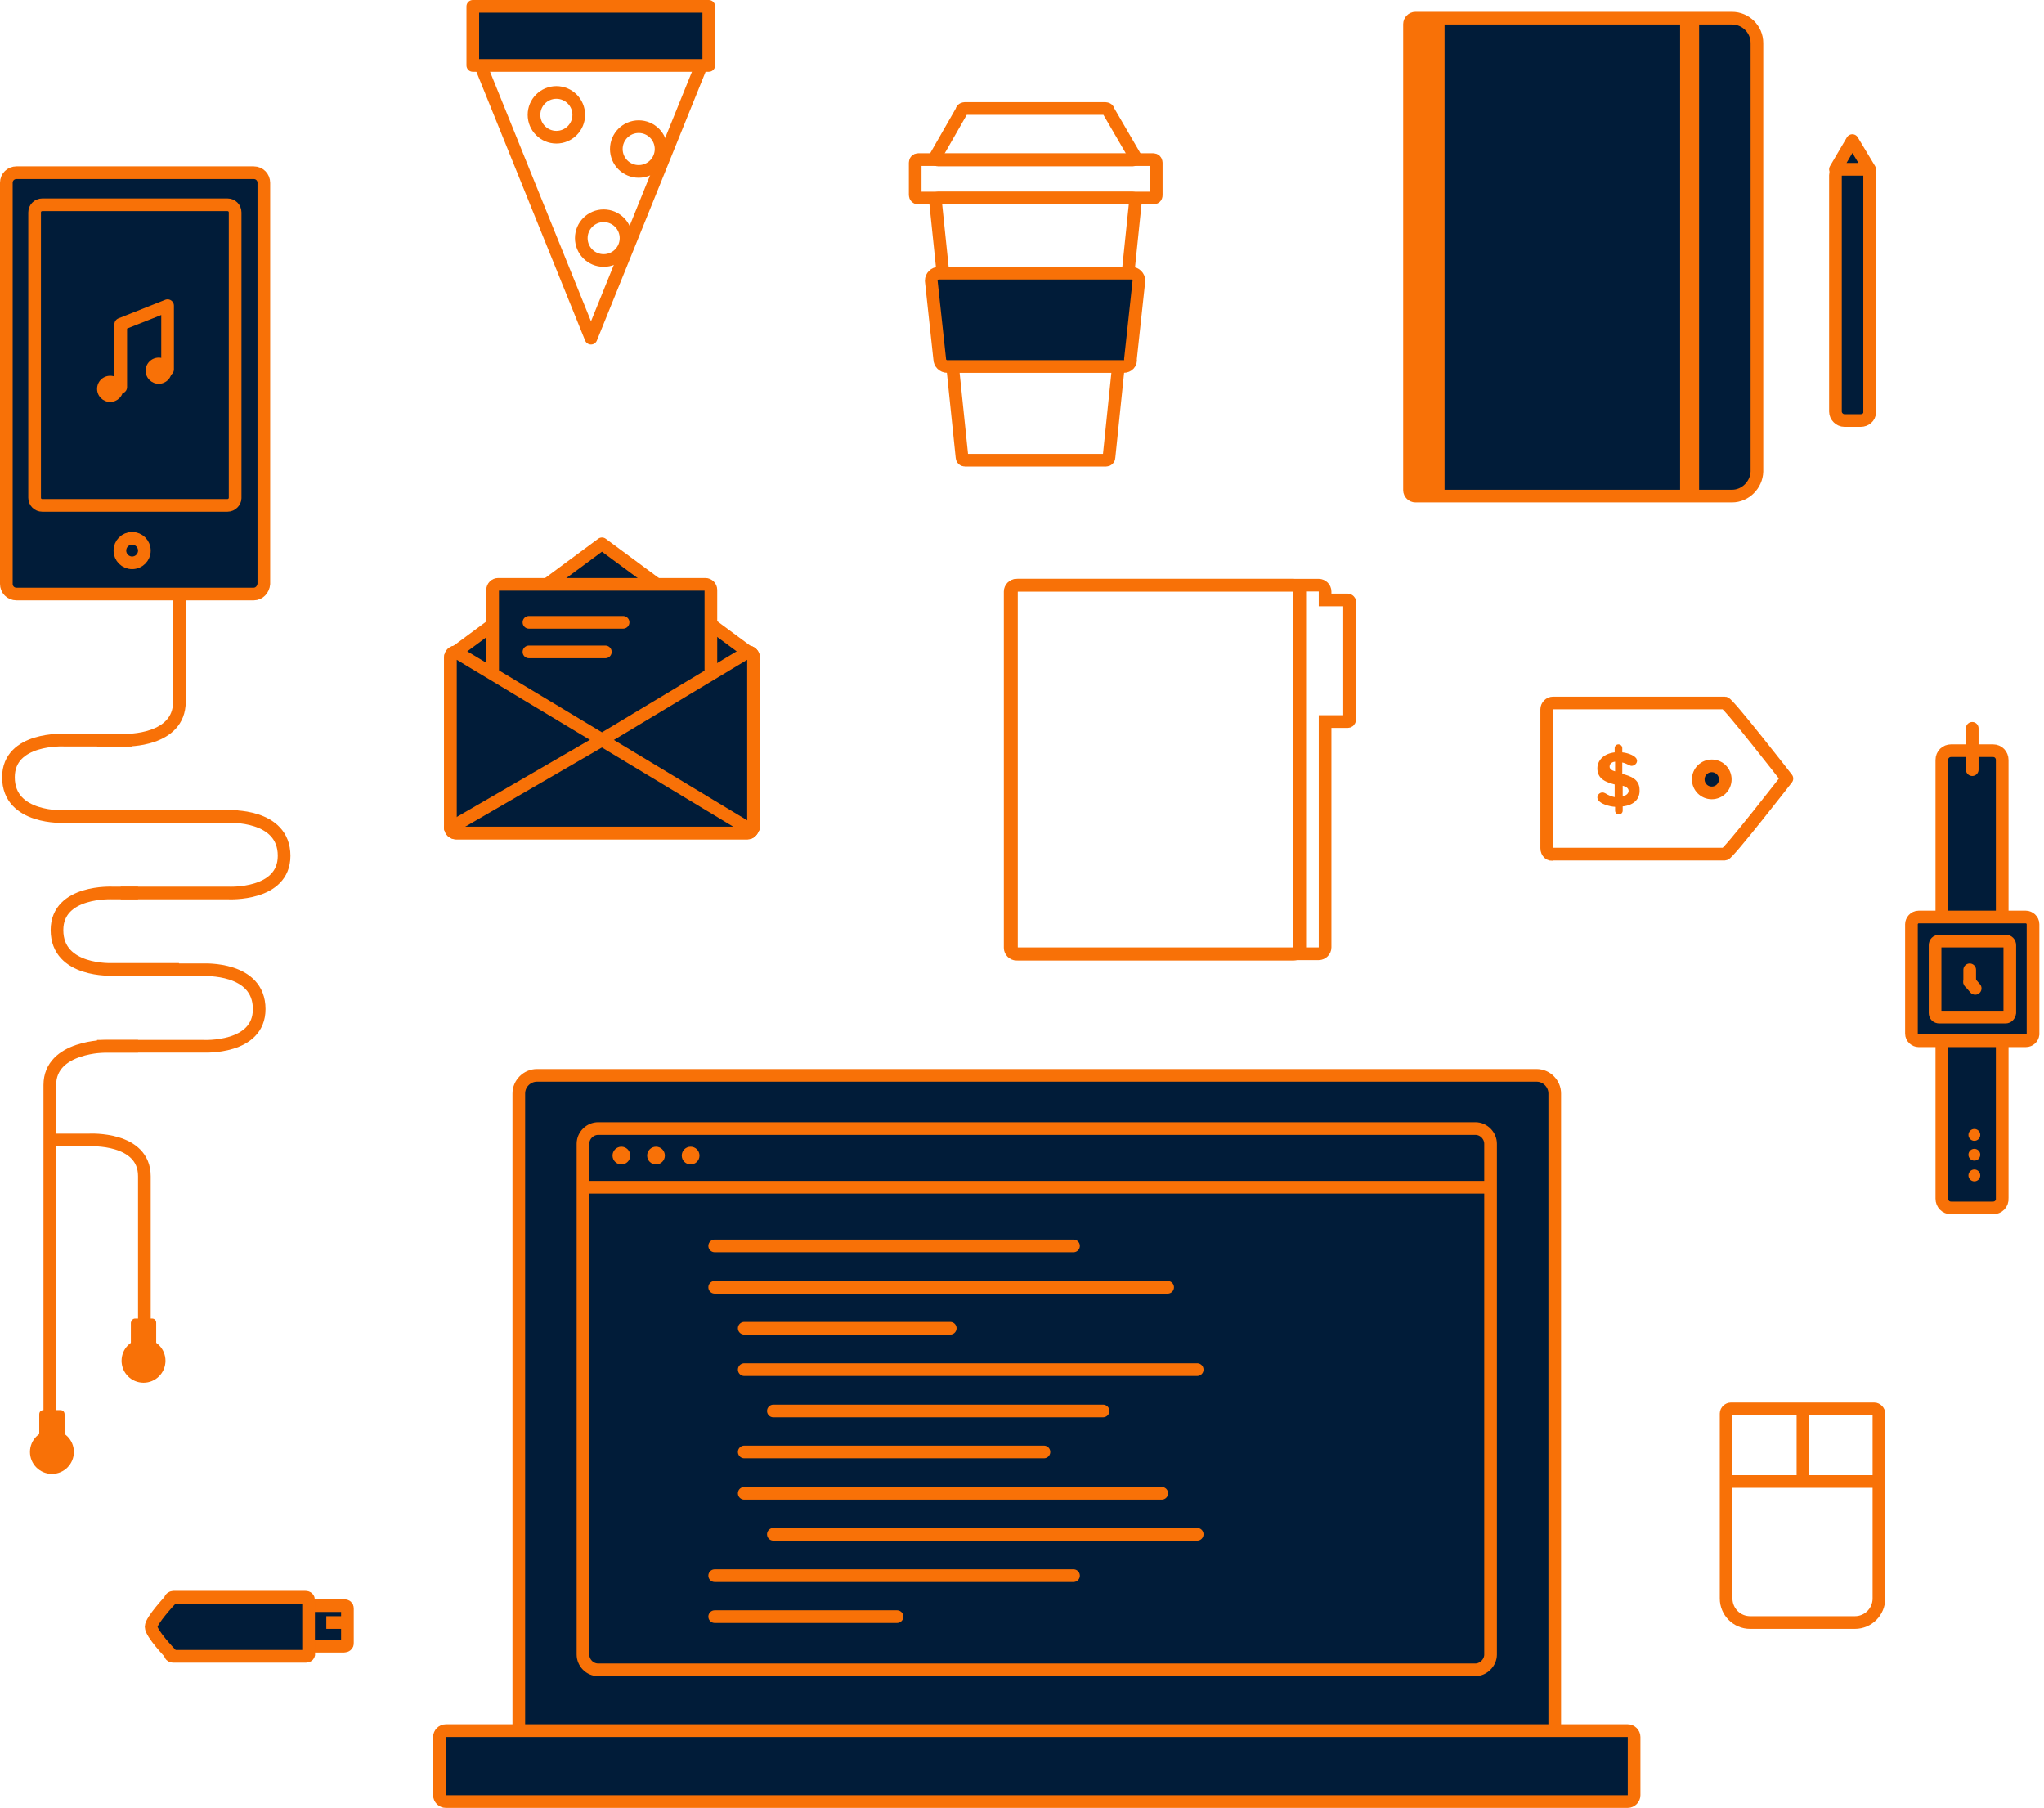 <?xml version="1.0" encoding="utf-8"?>
<!-- Generator: Adobe Illustrator 18.1.1, SVG Export Plug-In . SVG Version: 6.00 Build 0)  -->
<!DOCTYPE svg PUBLIC "-//W3C//DTD SVG 1.1//EN" "http://www.w3.org/Graphics/SVG/1.1/DTD/svg11.dtd">
<svg version="1.1" id="Layer_1" xmlns="http://www.w3.org/2000/svg" xmlns:xlink="http://www.w3.org/1999/xlink" x="0px" y="0px"
	 viewBox="51.8 0.3 484.2 428.2" enable-background="new 51.8 0.3 484.2 428.2" xml:space="preserve">
<g>
	<path fill="#011C39" stroke="#F87107" stroke-width="3" stroke-miterlimit="10" d="M415.8,415.1H179c-2.4,0-4.3-2-4.3-4.3V259.3
		c0-2.4,2-4.3,4.3-4.3h236.8c2.4,0,4.3,2,4.3,4.3v151.5C420.1,413.2,418.2,415.1,415.8,415.1z"/>
	<path fill="none" stroke="#F87107" stroke-width="3" stroke-miterlimit="10" d="M401.3,395.8H193.5c-2,0-3.6-1.7-3.6-3.6v-121
		c0-2,1.7-3.6,3.6-3.6h207.8c2,0,3.6,1.7,3.6,3.6v121C404.9,394.1,403.2,395.8,401.3,395.8z"/>
	<path fill="#011C39" stroke="#F87107" stroke-width="3" stroke-miterlimit="10" d="M437.4,427h-280c-0.8,0-1.5-0.7-1.5-1.5v-13.8
		c0-0.8,0.7-1.5,1.5-1.5h280c0.8,0,1.5,0.7,1.5,1.5v13.8C438.9,426.3,438.2,427,437.4,427z"/>
	<line fill="none" stroke="#F87107" stroke-width="3" stroke-miterlimit="10" x1="189.1" y1="281.5" x2="405.1" y2="281.5"/>
	<circle fill="#F87107" cx="199" cy="274" r="2.1"/>
	<circle fill="#F87107" cx="207.2" cy="274" r="2.1"/>
	<circle fill="#F87107" cx="215.4" cy="274" r="2.1"/>

		<line fill="none" stroke="#F87107" stroke-width="3" stroke-linecap="round" stroke-miterlimit="10" x1="221.1" y1="295.4" x2="306.1" y2="295.4"/>

		<line fill="none" stroke="#F87107" stroke-width="3" stroke-linecap="round" stroke-miterlimit="10" x1="221.1" y1="373.5" x2="306.1" y2="373.5"/>

		<line fill="none" stroke="#F87107" stroke-width="3" stroke-linecap="round" stroke-miterlimit="10" x1="221.1" y1="383.2" x2="264.3" y2="383.2"/>

		<line fill="none" stroke="#F87107" stroke-width="3" stroke-linecap="round" stroke-miterlimit="10" x1="221.1" y1="305.2" x2="328.4" y2="305.2"/>

		<line fill="none" stroke="#F87107" stroke-width="3" stroke-linecap="round" stroke-miterlimit="10" x1="228.1" y1="314.9" x2="276.9" y2="314.9"/>

		<line fill="none" stroke="#F87107" stroke-width="3" stroke-linecap="round" stroke-miterlimit="10" x1="228.1" y1="324.7" x2="335.4" y2="324.7"/>

		<line fill="none" stroke="#F87107" stroke-width="3" stroke-linecap="round" stroke-miterlimit="10" x1="228.1" y1="344.2" x2="299.1" y2="344.2"/>

		<line fill="none" stroke="#F87107" stroke-width="3" stroke-linecap="round" stroke-miterlimit="10" x1="235" y1="334.5" x2="313.1" y2="334.5"/>

		<line fill="none" stroke="#F87107" stroke-width="3" stroke-linecap="round" stroke-miterlimit="10" x1="228.1" y1="354" x2="327" y2="354"/>

		<line fill="none" stroke="#F87107" stroke-width="3" stroke-linecap="round" stroke-miterlimit="10" x1="235" y1="363.7" x2="335.4" y2="363.7"/>
	<path fill="#011C39" stroke="#F87107" stroke-width="3" stroke-miterlimit="10" d="M523.9,286.4H514c-1.3,0-2.2-1-2.2-2.2V180.3
		c0-1.3,1-2.2,2.2-2.2h9.9c1.3,0,2.2,1,2.2,2.2v103.8C526.2,285.4,525.2,286.4,523.9,286.4z"/>
	<path fill="#011C39" stroke="#F87107" stroke-width="3" stroke-miterlimit="10" d="M531.7,246.8h-25.4c-0.8,0-1.7-0.7-1.7-1.7
		v-25.9c0-0.8,0.7-1.7,1.7-1.7h25.4c0.8,0,1.7,0.7,1.7,1.7v26.1C533.3,246.1,532.6,246.8,531.7,246.8z"/>
	<path fill="#011C39" stroke="#F87107" stroke-width="3" stroke-miterlimit="10" d="M526.9,241.2h-15.7c-0.6,0-1-0.4-1-1v-16
		c0-0.6,0.4-1,1-1h15.7c0.6,0,1,0.4,1,1v16C527.8,240.8,527.4,241.2,526.9,241.2z"/>

		<line fill="none" stroke="#F87107" stroke-width="3" stroke-linecap="round" stroke-miterlimit="10" x1="518.4" y1="232.9" x2="518.4" y2="230"/>

		<line fill="none" stroke="#F87107" stroke-width="3" stroke-linecap="round" stroke-miterlimit="10" x1="518.4" y1="232.9" x2="519.7" y2="234.4"/>

		<ellipse fill="none" stroke="#F87107" stroke-width="3" stroke-linecap="round" stroke-linejoin="round" stroke-miterlimit="10" cx="534.5" cy="233" rx="0" ry="1.1"/>
	<circle fill="#F87107" cx="519.5" cy="269.1" r="1.4"/>
	<circle fill="#F87107" cx="519.5" cy="273.8" r="1.4"/>
	<circle fill="#F87107" cx="519.5" cy="278.7" r="1.4"/>

		<line fill="none" stroke="#F87107" stroke-width="3" stroke-linecap="round" stroke-linejoin="round" stroke-miterlimit="10" x1="519" y1="182.6" x2="519" y2="172.8"/>
	<path fill="#011C39" stroke="#F87107" stroke-width="3" stroke-miterlimit="10" d="M133.3,390.2h-31.6c-0.6,0-0.8-0.3-0.8-0.6
		c0,0-4.5-3.1-4.5-4.2c0-1,4.5-4.2,4.5-4.2c0-0.3,0.4-0.6,0.8-0.6h31.6c0.6,0,0.8,0.3,0.8,0.6v8.2
		C134.2,389.9,133.7,390.2,133.3,390.2z"/>
	<path fill="#011C39" stroke="#F87107" stroke-width="3" stroke-miterlimit="10" d="M124.3,392.6H92.9c-0.6,0-0.8-0.3-0.8-0.7
		c0,0-4.5-4.7-4.5-6.3c0-1.5,4.5-6.3,4.5-6.3c0-0.4,0.4-0.7,0.8-0.7h31.2c0.6,0,0.8,0.3,0.8,0.7v12.5
		C125.1,392.3,124.7,392.6,124.3,392.6z"/>
	<line fill="none" stroke="#F87107" stroke-width="3" stroke-miterlimit="10" x1="133.3" y1="384.6" x2="129.1" y2="384.6"/>
	<path fill="none" stroke="#F87107" stroke-width="3" stroke-miterlimit="10" d="M320.1,38.2H274c-0.4,0-0.7-0.3-0.7-0.6l6.3-11
		c0-0.3,0.3-0.6,0.7-0.6h33.4c0.4,0,0.7,0.3,0.7,0.6l6.4,11C320.8,37.9,320.5,38.2,320.1,38.2z"/>
	<path fill="none" stroke="#F87107" stroke-width="3" stroke-miterlimit="10" d="M325,47.2h-55.7c-0.4,0-0.7-0.3-0.7-0.7v-7.7
		c0-0.4,0.3-0.7,0.7-0.7H325c0.4,0,0.7,0.3,0.7,0.7v7.7C325.7,47,325.4,47.2,325,47.2z"/>
	<path fill="none" stroke="#F87107" stroke-width="3" stroke-miterlimit="10" d="M274,47.2h46.1c0.4,0,0.7,0.3,0.7,0.6l-6.3,60.9
		c0,0.3-0.3,0.6-0.7,0.6h-33.4c-0.4,0-0.7-0.3-0.7-0.6l-6.3-60.8C273.3,47.5,273.7,47.2,274,47.2z"/>
	<path fill="#011C39" stroke="#F87107" stroke-width="3" stroke-miterlimit="10" d="M318,87.1h-41.8c-1,0-1.8-0.8-1.8-1.8l-2-18.5
		c0-1,0.8-1.8,1.8-1.8h45.6c1,0,1.8,0.8,1.8,1.8l-2,18.5C319.8,86.3,319,87.1,318,87.1z"/>
	<path fill="#011C39" stroke="#F87107" stroke-width="3" stroke-miterlimit="10" d="M462.1,117.8h-75c-0.7,0-1.4-0.6-1.4-1.4V6
		c0-0.7,0.6-1.4,1.4-1.4h75c3.2,0,5.9,2.6,5.9,5.9V112C467.9,115.1,465.3,117.8,462.1,117.8z"/>
	<rect x="449.8" y="5.3" fill="#F87107" width="4.5" height="111.8"/>
	<rect x="386.1" y="4.6" fill="#F87107" width="7.9" height="113.2"/>
	<path fill="#011C39" stroke="#F87107" stroke-width="3" stroke-miterlimit="10" d="M492.6,99.9h-3.9c-1.1,0-2.1-1-2.1-2.1v-56
		c0-1.1,1-2.1,2.1-2.1h3.9c1.1,0,2.1,1,2.1,2.1V98C494.7,99.1,493.7,99.9,492.6,99.9z"/>

		<polygon fill="#011C39" stroke="#F87107" stroke-width="3" stroke-linecap="round" stroke-linejoin="round" stroke-miterlimit="10" points="
		486.6,40.4 490.6,33.6 494.7,40.4 	"/>
	<path fill="none" stroke="#F87107" stroke-width="3" stroke-miterlimit="10" d="M80.4,211.8h25.5c0,0,13.2,0.7,13.2-8.8
		c0-10-13.2-9.3-13.2-9.3H65"/>
	<path fill="none" stroke="#F87107" stroke-width="3" stroke-miterlimit="10" d="M74.8,248.1H100c0,0,13.2,0.7,13.2-8.8
		c0-10-13.2-9.3-13.2-9.3H81.8"/>
	<path fill="none" stroke="#F87107" stroke-width="3" stroke-miterlimit="10" d="M74.8,175.6h6.8c0,0,12.7,0.3,12.7-9.1v-34.1"/>
	<path fill="none" stroke="#F87107" stroke-width="3" stroke-miterlimit="10" d="M83.1,175.6H67c0,0-13.2-0.7-13.2,8.8
		c0,10,13.2,9.3,13.2,9.3h41.2"/>
	<path fill="none" stroke="#F87107" stroke-width="3" stroke-miterlimit="10" d="M84.5,211.8h-6c0,0-13.2-0.7-13.2,8.8
		c0,10,13.2,9.3,13.2,9.3h15.7"/>
	<path fill="none" stroke="#F87107" stroke-width="3" stroke-miterlimit="10" d="M84.5,248.1H77c0,0-13.4-0.1-13.4,9.2v78.6"/>
	<circle fill="#F87107" cx="64.1" cy="344.2" r="5.2"/>
	<path fill="#F87107" d="M62.1,334.3h4c0.6,0,1,0.4,1,1v9.1c0,0.6-0.4,1-1,1h-4c-0.6,0-1-0.4-1-1v-9.1
		C61.1,334.7,61.5,334.3,62.1,334.3z"/>
	<circle fill="#F87107" cx="85.8" cy="322.6" r="5.2"/>
	<path fill="#F87107" d="M83.8,312.6h4c0.6,0,1,0.4,1,1v9.1c0,0.6-0.4,1-1,1h-4c-0.6,0-1-0.4-1-1v-9.1
		C82.9,313,83.3,312.6,83.8,312.6z"/>
	<path fill="#011C39" stroke="#F87107" stroke-width="3" stroke-miterlimit="10" d="M111.9,141H55.7c-1.4,0-2.4-1.1-2.4-2.4v-95
		c0-1.4,1.1-2.4,2.4-2.4h56.2c1.4,0,2.4,1.1,2.4,2.4v95C114.2,139.9,113.2,141,111.9,141z"/>
	<path fill="#011C39" stroke="#F87107" stroke-width="3" stroke-miterlimit="10" d="M105.7,120H61.8c-1,0-1.8-0.8-1.8-1.8V50.6
		c0-1,0.8-1.8,1.8-1.8h43.9c1,0,1.8,0.8,1.8,1.8v67.7C107.5,119.1,106.7,120,105.7,120z"/>
	<circle fill="#011C39" stroke="#F87107" stroke-width="3" stroke-miterlimit="10" cx="83.1" cy="130.7" r="2.9"/>
	<circle fill="#F87107" cx="77.9" cy="92.4" r="3.1"/>
	<circle fill="#F87107" cx="89.4" cy="88.1" r="3.1"/>

		<polyline fill="none" stroke="#F87107" stroke-width="3" stroke-linecap="round" stroke-linejoin="round" stroke-miterlimit="10" points="
		91.5,87.8 91.5,72.7 80.4,77.1 80.4,92 	"/>
	<path fill="none" stroke="#F87107" stroke-width="3" stroke-miterlimit="10" d="M65,270.3h8c0,0,13-0.7,13,8.6v36"/>

		<polygon fill="none" stroke="#F87107" stroke-width="3" stroke-linecap="round" stroke-linejoin="round" stroke-miterlimit="10" points="
		218.3,14.9 191.8,80.4 165.3,14.9 	"/>

		<circle fill="none" stroke="#F87107" stroke-width="3" stroke-linecap="round" stroke-linejoin="round" stroke-miterlimit="10" cx="194.8" cy="56.7" r="5.3"/>

		<circle fill="none" stroke="#F87107" stroke-width="3" stroke-linecap="round" stroke-linejoin="round" stroke-miterlimit="10" cx="183.6" cy="27.5" r="5.3"/>

		<circle fill="none" stroke="#F87107" stroke-width="3" stroke-linecap="round" stroke-linejoin="round" stroke-miterlimit="10" cx="203.1" cy="35.6" r="5.3"/>

		<polygon fill="#011C39" stroke="#F87107" stroke-width="3" stroke-linecap="round" stroke-linejoin="round" stroke-miterlimit="10" points="
		219.7,15.8 191.8,15.8 163.8,15.8 163.8,1.8 191.7,1.8 219.7,1.8 	"/>
	<path fill="none" stroke="#F87107" stroke-width="3" stroke-miterlimit="10" d="M491.2,384.6h-24.8c-3.2,0-5.7-2.6-5.7-5.7v-43.8
		c0-0.6,0.6-1.1,1.1-1.1h34c0.6,0,1.1,0.6,1.1,1.1v43.8C496.9,382,494.4,384.6,491.2,384.6z"/>
	<line fill="none" stroke="#F87107" stroke-width="3" stroke-miterlimit="10" x1="478.9" y1="333.1" x2="478.9" y2="351.2"/>
	<line fill="none" stroke="#F87107" stroke-width="3" stroke-miterlimit="10" x1="460.8" y1="351.2" x2="495.6" y2="351.2"/>
	<path fill="none" stroke="#F87107" stroke-width="3" stroke-linecap="round" stroke-linejoin="round" stroke-miterlimit="10" d="
		M418.2,201.2v-32.9c0-0.8,0.7-1.5,1.5-1.5h40.7c0.8,0,14.7,17.9,14.7,17.9s-13.9,17.9-14.7,17.9h-40.7
		C419,202.9,418.2,202.2,418.2,201.2z"/>
	<circle fill="#011C39" stroke="#F87107" stroke-width="3" stroke-miterlimit="10" cx="457.3" cy="184.9" r="3.2"/>
	<path fill="#F87107" d="M436.2,191.3v1c0,0.5-0.4,0.9-0.9,0.9s-0.9-0.4-0.9-0.9v-0.9c-1.5-0.1-3.4-0.7-4-1.6
		c-0.1-0.2-0.2-0.4-0.2-0.6c0-0.7,0.6-1.2,1.2-1.2c0.3,0,0.5,0.1,0.7,0.2c0.6,0.4,1.3,0.7,2.2,0.9v-3c-1.9-0.5-4.1-1.2-4.1-3.8
		c0-1.9,1.5-3.5,4.1-3.8v-1c0-0.5,0.4-0.9,0.9-0.9s0.9,0.4,0.9,0.9v1c1.1,0.1,2.7,0.6,3.3,1.4c0.1,0.2,0.2,0.4,0.2,0.6
		c0,0.7-0.7,1.2-1.3,1.2c-0.1,0-0.2,0-0.4-0.1c-0.5-0.2-1.2-0.6-1.8-0.7v2.7c1.9,0.5,4.1,1.2,4.1,3.8
		C440.3,189.4,439,191,436.2,191.3z M434.4,180.7c-0.9,0.1-1.3,0.6-1.3,1.2c0,0.5,0.5,0.9,1.3,1.1V180.7z M436.2,186.4v2.5
		c0.9-0.2,1.4-0.7,1.4-1.3C437.6,187,437,186.6,436.2,186.4z"/>

		<path fill="#011C39" stroke="#F87107" stroke-width="3" stroke-linecap="round" stroke-linejoin="round" stroke-miterlimit="10" d="
		M228.9,197.6h-69.1c-0.7,0-1.3-0.6-1.3-1.3V156c0-0.7,0.6-1.3,1.3-1.3l34.6-25.6l34.6,25.6c0.7,0,1.3,0.6,1.3,1.3v40.3
		C230,197,229.6,197.6,228.9,197.6z"/>

		<path fill="#011C39" stroke="#F87107" stroke-width="3" stroke-linecap="round" stroke-linejoin="round" stroke-miterlimit="10" d="
		M218.9,187.3h-49.1c-0.7,0-1.3-0.6-1.3-1.3v-46c0-0.7,0.6-1.3,1.3-1.3h49.1c0.7,0,1.3,0.6,1.3,1.3v46
		C220.1,186.9,219.6,187.3,218.9,187.3z"/>

		<path fill="#011C39" stroke="#F87107" stroke-width="3" stroke-linecap="round" stroke-linejoin="round" stroke-miterlimit="10" d="
		M228.9,197.6h-69.1c-0.7,0-1.3-0.6-1.3-1.3V156c0-0.7,0.6-1.3,1.3-1.3l34.6,20.8l34.6-20.8c0.7,0,1.3,0.6,1.3,1.3v40.3
		C230,197,229.6,197.6,228.9,197.6z"/>

		<line fill="none" stroke="#F87107" stroke-width="3" stroke-linecap="round" stroke-linejoin="round" stroke-miterlimit="10" x1="158.5" y1="196.4" x2="194.4" y2="175.6"/>

		<line fill="none" stroke="#F87107" stroke-width="3" stroke-linecap="round" stroke-linejoin="round" stroke-miterlimit="10" x1="228.9" y1="196.4" x2="194.4" y2="175.6"/>

		<line fill="none" stroke="#F87107" stroke-width="3" stroke-linecap="round" stroke-linejoin="round" stroke-miterlimit="10" x1="177.1" y1="147.7" x2="199.4" y2="147.7"/>

		<line fill="none" stroke="#F87107" stroke-width="3" stroke-linecap="round" stroke-linejoin="round" stroke-miterlimit="10" x1="177.1" y1="154.7" x2="195.2" y2="154.7"/>
	<path fill="none" stroke="#F87107" stroke-width="3" stroke-miterlimit="10" d="M358.2,226.3h-65.6c-0.8,0-1.5-0.7-1.5-1.5v-84.4
		c0-0.8,0.7-1.5,1.5-1.5h65.6c0.8,0,1.5,0.7,1.5,1.5v84.4C359.8,225.6,359.1,226.3,358.2,226.3z"/>
	<path fill="none" stroke="#F87107" stroke-width="3" stroke-miterlimit="10" d="M371.1,142.4h-5.4v-2c0-0.8-0.7-1.5-1.5-1.5h-71.3
		c-0.8,0-1.5,0.7-1.5,1.5v84.3c0,0.8,0.7,1.5,1.5,1.5h71.3c0.8,0,1.5-0.7,1.5-1.5v-53.5h5.4c0.1,0,0.4-0.1,0.4-0.4v-28.1
		C371.5,142.6,371.2,142.4,371.1,142.4z"/>
</g>
</svg>
